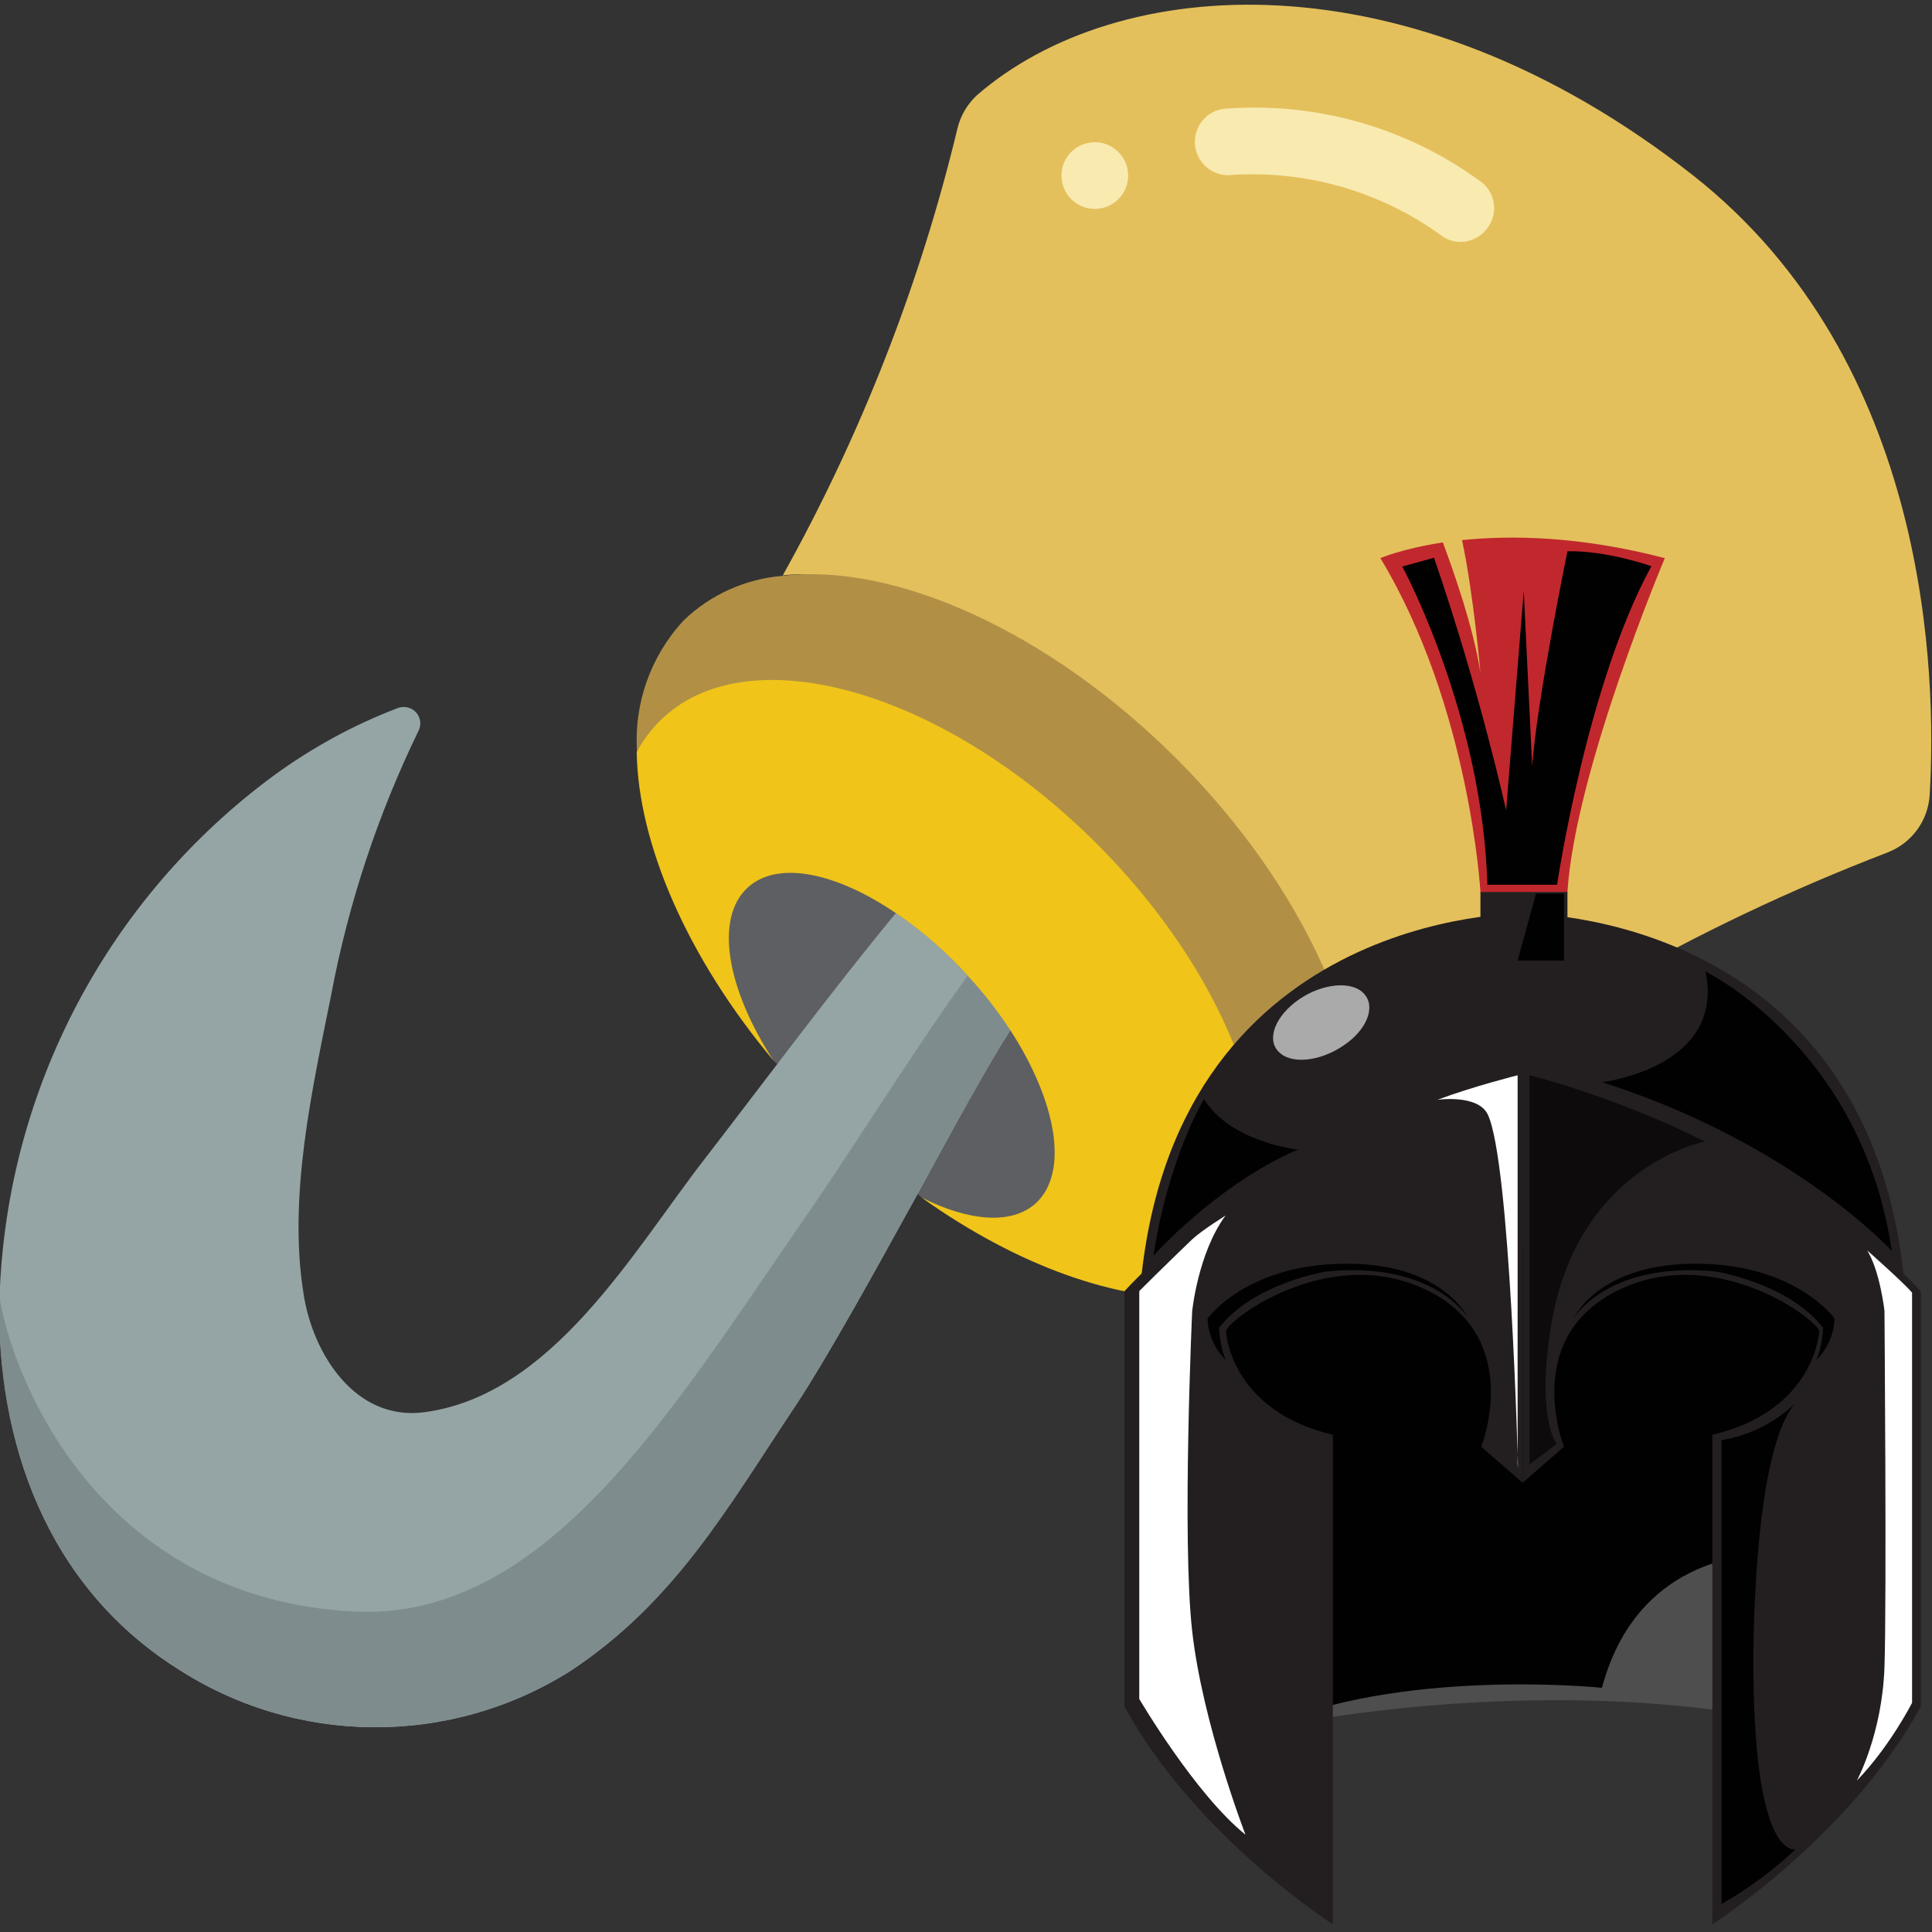 <?xml version="1.0" encoding="utf-8"?>
<!-- Generator: Adobe Illustrator 19.0.0, SVG Export Plug-In . SVG Version: 6.00 Build 0)  -->
<svg version="1.1" id="Layer_1" xmlns="http://www.w3.org/2000/svg" xmlns:xlink="http://www.w3.org/1999/xlink" x="0px" y="0px"
	 viewBox="-53 55 504 504" style="enable-background:new -53 55 504 504;" xml:space="preserve">
<rect x="-53" y="55" width="504" height="504" fill="#333333" stroke="none"/>
<style type="text/css">
	.st0{fill:#5E5F62;}
	.st1{fill:#E4C05C;}
	.st2{fill:#B19046;}
	.st3{fill:#95A5A5;}
	.st4{fill:#7F8C8D;}
	.st5{fill:#F9EAB0;}
	.st6{fill:#F0C419;}
	.st7{fill:#4E4E4E;}
	.st8{fill:#010101;}
	.st9{fill:#231F20;}
	.st10{fill:#C1282D;}
	.st11{opacity:0.64;fill:#010101;enable-background:new    ;}
	.st12{fill:#FFFFFF;}
	.st13{opacity:0.62;fill:#FFFFFF;enable-background:new    ;}
</style>
<path class="st0" d="M148.8,331.7l38.6,35.7c0,0,28.7,17,44.8,6.4c16.1-10.7-14.4-100.3-64.1-97.3S129.7,303.2,148.8,331.7z"/>
<path class="st1" d="M450.4,262.3c-0.4,6.9-4.8,12.8-11.3,15.2c-49.7,19.1-96.2,45.7-137.8,78.9c4-29-22.5-59.8-56.4-93.7
	c-33.5-33.5-64.8-61-93.7-57.6c20.4-36.6,35.8-75.9,45.6-116.7c0.8-3.3,2.6-6.3,5.1-8.6c36.4-31.6,112.2-37.6,186.7,20.9
	C450.7,149.5,452.2,231.9,450.4,262.3z"/>
<path class="st2" d="M301.4,356.5c-0.9,9.4-5,18.2-11.5,25c-8.2,7.7-18.9,12-30.1,12c1.9-1.2,3.7-2.7,5.4-4.3
	c22.6-22.6-14.2-57.1-54.5-97.5s-68.9-71.1-91.5-48.5c-2.4,2.4-4.4,5.1-6,8.1c-0.9-12.7,3.5-25.1,12.1-34.4c7-6.8,16.2-10.9,26-11.7
	c28.9-3.4,69,14.2,102.6,47.7C287.8,286.8,305.4,327.5,301.4,356.5z"/>
<path class="st3" d="M210.6,323.7c-5.8,9-14.9,25.6-24.3,42.9c-11.4,20.6-23.4,42.4-31.5,54.7c-18,26.8-31.6,51.4-58.9,69.5
	C64.3,510.8,24,510.5-7.2,490c-33.4-21.4-46.9-58.7-45.9-97.1c1.9-53.7,28.2-103.6,71.4-135.5c10-7.3,20.9-13.3,32.5-17.7
	c1.6-0.6,3.5-0.2,4.7,1.1c1.2,1.3,1.5,3.2,0.7,4.8c-10.6,21.8-18.3,45-22.8,68.9c-5,24.9-11.3,52.7-7.2,78.1
	c2.4,15.6,13.5,33.2,31.5,30.8c33.3-4.4,54.4-41.9,73-65.9c16.6-21.5,32.7-43.3,50-64.3c6.2,4.1,11.9,9,17,14.5
	c0.7,0.7,1.3,1.3,1.9,2C203.6,314,207.3,318.7,210.6,323.7z"/>
<path class="st4" d="M-53.2,392.9c3.6,23.2,27.3,79.3,92.7,82.5c50.3,2.5,83.5-53.7,117.6-102.9c14.3-20.6,32.8-50.9,48.1-70.7
	c0.7,0.7,1.7,5.4,2.3,6.1c4.2,4.6-0.1,11.1,3.1,15.8c-5.8,9-14.9,25.6-24.3,42.9c-11.3,20.6-23.4,42.4-31.5,54.7
	c-17.8,26.8-31.5,51.4-58.8,69.5c-31.5,20-71.9,19.7-103.1-0.8C-40.6,468.6-54.1,431.4-53.2,392.9z"/>
<path class="st5" d="M328,118.1c-1.7,0-3.4-0.5-4.8-1.5c-16.1-11.8-35.9-17.4-55.8-15.9c-4.8,0-8.7-3.9-8.7-8.7s3.9-8.7,8.7-8.7
	c23.3-1.6,46.5,5,65.5,18.8c3.2,2.1,4.6,6.1,3.5,9.7C335.2,115.6,331.8,118.1,328,118.1z"/>
<path class="st5" d="M241.3,100.8c0,4.8-3.9,8.7-8.7,8.7s-8.7-3.9-8.7-8.7s3.9-8.7,8.7-8.7S241.3,96,241.3,100.8z"/>
<path class="st6" d="M265.1,389.2c-1.6,1.6-3.4,3.1-5.4,4.3c-21.1,1-47.2-8.2-72.3-26.1c12.3,6.2,23.5,7.2,29.8,1.5
	c8.7-8,5.5-26.4-6.6-45.1c-3.3-5-6.9-9.7-11-14.1c-5.6-6.2-11.9-11.8-18.9-16.5c-15.6-10.6-30.8-13.8-38.6-6.7
	c-8.8,8-5.5,26.5,6.7,45.2c-22.6-27-35.3-56.6-35.7-80.4v-0.1c1.6-3,3.6-5.7,6-8.1c22.6-22.6,73.7-8.3,114,32
	S287.7,366.5,265.1,389.2z"/>
<g id="XMLID_23_">
	<path id="XMLID_21_" class="st7" d="M273.5,506.7c0,0,78.1-18.4,150.8,0c0,0-16.4-44.7-13.1-46.3c3.3-1.7,24.8-49.8,23.4-50.6
		c-1.4-0.8-20.4-41.2-22.1-42.2c-1.7-1-81.5,25.3-83,25.3c-1.6,0-34.5-25.3-39.7-25.3c-18.2-0.1-59.5,47.5-23.2,66.7l14.8,31
		L273.5,506.7z"/>
	<path id="XMLID_20_" class="st8" d="M411.2,460.4c0,0-36.1-3.3-46.3,34.9c0,0-52.9-5.5-88.8,10.8l-19-36c0,0-5.8-47-4.9-49.3
		c0.8-2.2,1.9-30.4,7.9-34.6c6-4.1,39.6-17.1,52.7-20.3c13.1-3.3,72.9,0.2,83.3,1.6c10.4,1.4,30.7,10.6,29.5,13.7
		c-1.3,3.1,14.8,28.5,14.8,28.5L411.2,460.4z"/>
	<path id="XMLID_19_" class="st9" d="M344.2,293.3L344.2,293.3c0,0-93-1-100,101c0,0,38.6-19.1,41-20.6c2.4-1.5,36.5-10,36.5-10
		l22.5,16.3l0,0l22.5-16.3c0,0,34.2,8.6,36.5,10c2.4,1.5,41,20.6,41,20.6C437.3,292.3,344.3,293.3,344.2,293.3z"/>
	<path id="XMLID_18_" class="st9" d="M344.2,333.2v108.6l-10.8-9.4c0,0,11.2-27.8-13.5-40.5s-51.3,6.2-53.1,10.3
		c0,0,0.9,20.7,27.9,27.1V557c0,0-36-23-54.4-56.9V391.9C240.3,391.9,278.1,348.7,344.2,333.2z"/>
	<path id="XMLID_17_" class="st9" d="M344.2,333.2v108.6l10.8-9.4c0,0-11.2-27.8,13.5-40.5s51.3,6.2,53.1,10.3
		c0,0-0.9,20.7-27.9,27.1V557c0,0,36-23,54.4-56.9V391.9C448,391.9,410.3,348.7,344.2,333.2z"/>
	<g id="XMLID_38_">
		<rect id="XMLID_16_" x="333.2" y="287.6" class="st9" width="22.7" height="19"/>
		<path id="XMLID_15_" class="st10" d="M328.4,195.9c3,14,4.8,34.6,4.8,34.6c-1.8-11.7-6.8-25.9-9.8-34c-10.5,1.6-16.3,4.1-16.3,4.1
			c23.4,38.8,26.1,87.1,26.1,87.1h22.7c2-31.7,25.4-87.1,25.4-87.1C359.1,194.8,341.1,194.6,328.4,195.9z"/>
	</g>
	<path id="XMLID_14_" class="st11" d="M346,437V335.5c0,0,21.8,5.3,45.8,17.3c0,0-33.4,6.2-40.2,48.2c-3.9,24.1,1.5,30.7,1.5,30.7
		L346,437z"/>
	<path id="XMLID_13_" class="st12" d="M342.9,437V335.5c0,0-11.9,3-20.9,6.4c0,0,10.5-1.5,13.1,3.8c5.9,12.3,7.9,92.2,7.9,92.2"/>
	<path id="XMLID_12_" class="st8" d="M415.4,420.9c0,0-6.8,7.7-19.3,9.8v121c0,0,10.4-5.7,19.3-14.3c0,0-11.3,3.5-11-51.1
		C404.7,460.4,407.4,430.1,415.4,420.9z"/>
	<path id="XMLID_11_" class="st12" d="M434.1,381.2c0,0,9.4,8.3,11.7,11v107c0,0-5.7,11.3-14.4,20.3c0,0,6.6-12.1,7.2-29.6
		s0-93,0-93S437.4,386.5,434.1,381.2z"/>
	<path id="XMLID_10_" class="st8" d="M364.9,337.3c0,0,32.3-3.8,27-28.9c0,0,40.9,20.1,48.6,72.9
		C440.4,381.2,414.6,353.1,364.9,337.3z"/>
	<path id="XMLID_9_" class="st8" d="M371.9,337.4c0,0,28.7-4.3,22.6-25.6c0,0,13.2,8.4,18,15c0,0-7.6-4.4-10.8-4.9
		C401.8,321.8,398.7,336.5,371.9,337.4z"/>
	<path id="XMLID_8_" class="st13" d="M297.4,327.8c-6.2,4.2-13.8,4.9-16.9,1.5c-3.2-3.3-0.7-9.4,5.4-13.6s13.8-4.9,16.9-1.5
		C306,317.6,303.6,323.7,297.4,327.8z"/>
	<path id="XMLID_7_" class="st8" d="M285.6,354.9c0,0-17.6-1.9-24.5-13.2c0,0-9.2,14.9-13.2,40.9
		C247.8,382.6,264.7,363.8,285.6,354.9z"/>
	<path id="XMLID_6_" class="st8" d="M261.3,344.9c0,0,4.4,7.1,18.8,10.5c0,0-8.4,3.4-12,6.7c0,0,0.9-3,0.9-5.5
		c0.1-5.4-8.1-7.6-11-4.7C257.9,352,260.1,346.1,261.3,344.9z"/>
	<path id="XMLID_5_" class="st8" d="M357.4,399.1c0,0,8.7-15.2,37.2-12.4c0,0,18.9,3,28,14.7c0,0-0.3,5.4-1.8,8.4
		c0,0,4.5-3.9,4.8-10.8c0,0-9-12.8-32-14.2C370.5,383.4,360.5,393.2,357.4,399.1z"/>
	<path id="XMLID_4_" class="st8" d="M330.2,399.1c0,0-8.7-15.2-37.2-12.4c0,0-18.9,3-28,14.7c0,0,0.3,5.4,1.8,8.4
		c0,0-4.5-3.9-4.8-10.8c0,0,9-12.8,32-14.2C317.2,383.4,327,393.2,330.2,399.1z"/>
	<path id="XMLID_3_" class="st12" d="M257.9,378.4c0,0-7.6,7.3-13.7,13.4v106.4c0,0,14.6,24.9,27.7,35.4c0,0-11.2-29-13.9-53.1
		c-2.7-24.1,0-83.4,0-83.4s1.5-15.2,8.7-25C266.6,372.2,260.7,375.8,257.9,378.4z"/>
	<polygon id="XMLID_2_" class="st8" points="342.9,305.6 347.7,288.1 355,288.1 355,305.6 	"/>
	<path id="XMLID_1_" class="st8" d="M335,285.8h18.2c0,0,7.7-52.2,24.6-83.1c0,0-11.5-4.1-21.9-3.9c0,0-7.9,38.4-9.2,56l-2.2-45.7
		l-4.6,57.3c0,0-6.8-31-18.8-65.9l-8.3,2.3C312.9,202.8,333.8,241.8,335,285.8z"/>
</g>
</svg>
